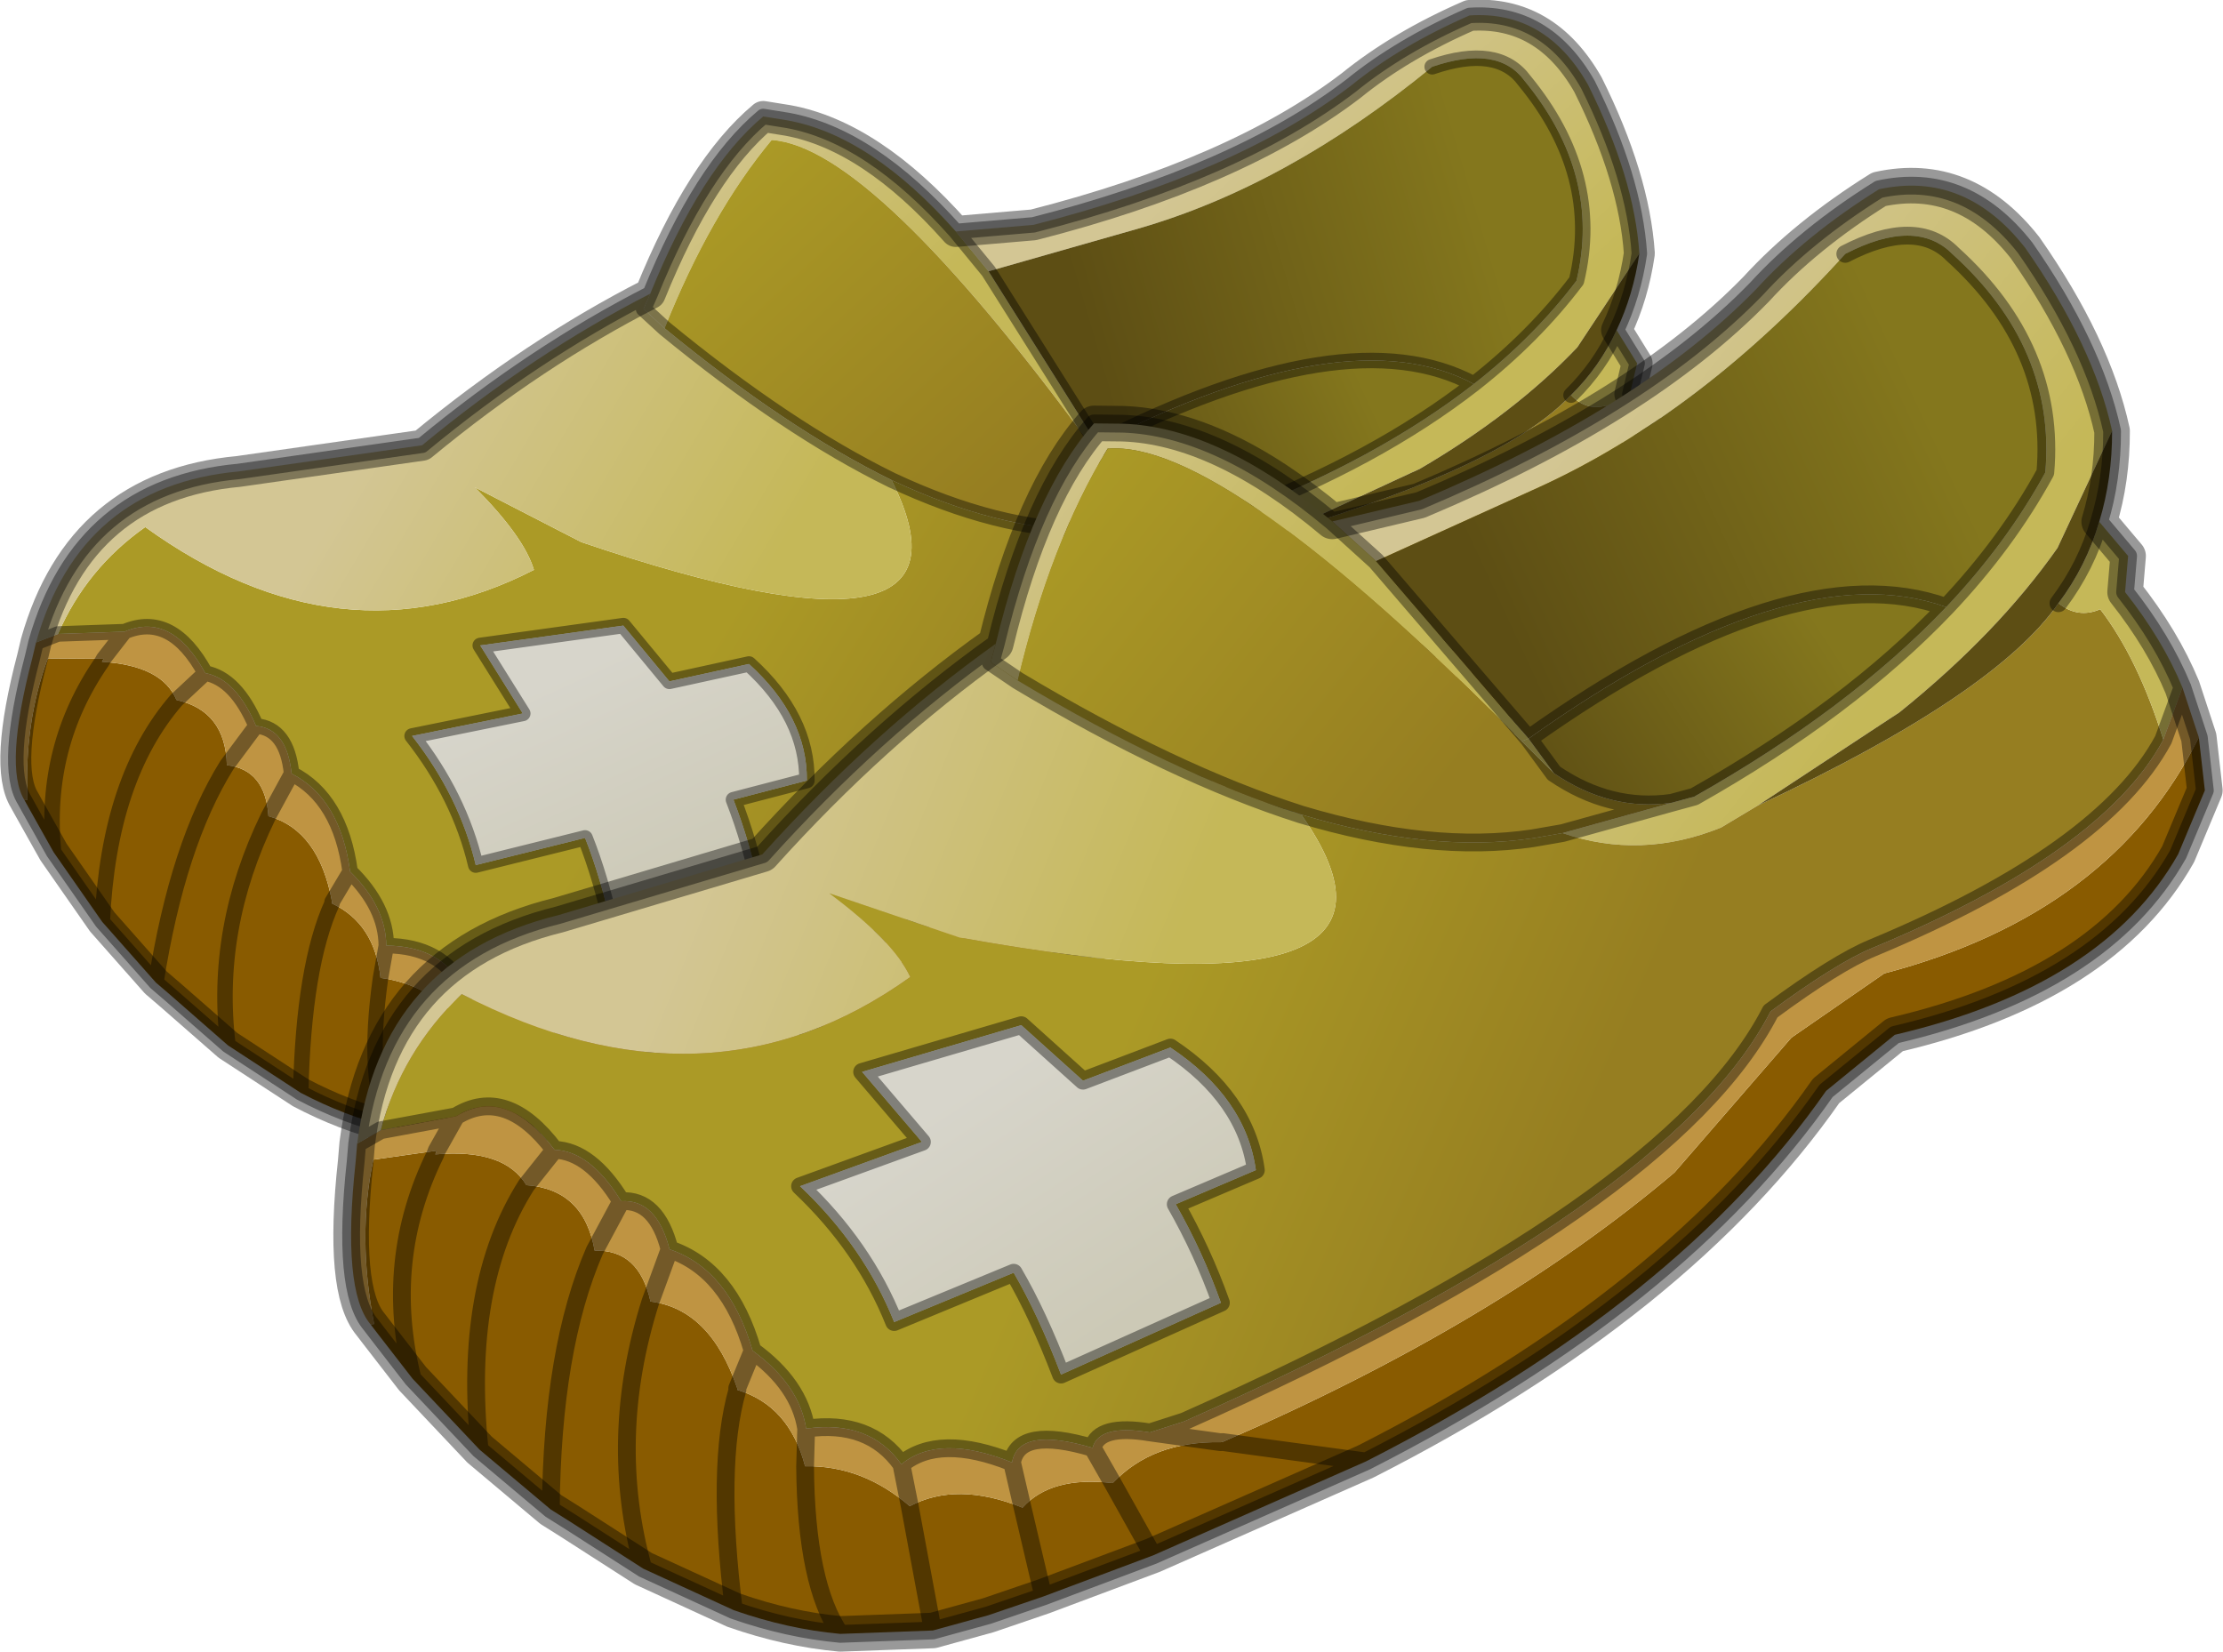 <?xml version="1.0" encoding="UTF-8"?>
<svg version="1.1" viewBox="0 0 62.537 46.471" xmlns="http://www.w3.org/2000/svg" xmlns:cc="http://creativecommons.org/ns#" xmlns:dc="http://purl.org/dc/elements/1.1/" xmlns:rdf="http://www.w3.org/1999/02/22-rdf-syntax-ns#" xmlns:xlink="http://www.w3.org/1999/xlink">
<g transform="translate(-242.84 -176.66)">
<use transform="matrix(.87 .03 -.03 .87 243.61 175.26)" width="54.35" height="38.3" xlink:href="#a"/>
<use transform="matrix(.993 -.113 .113 .993 249.32 186.76)" width="54.35" height="38.3" xlink:href="#a"/>
</g>
<defs>
<g id="a" transform="translate(27.2,19.15)">
<path d="m3.1-11.1 2.5-0.3q6.5-1.9 10.1-4.85 1.55-1.35 3.75-2.4 2.45-0.25 3.9 2.1 1.6 2.95 1.85 5.4l-1.9 3.1q-1.95 2.2-4.95 4.1l-0.3 0.15-3.95 2-1.1 0.5q-2.35 0.65-4.45-0.35l3.15-0.5 0.65-0.1q4.6-1.95 7.65-4.5 1.9-1.6 3.2-3.45 0.7-3.45-1.9-6.4-0.9-1.15-3-0.35-4.55 4-9.3 5.55l-4.8 1.55-1.1-1.25" fill="url(#i)" fill-rule="evenodd"/>
<path d="m-6.7-8.75q1.5-4.1 3.45-5.85l0.8 0.1q2.7 0.4 5.55 3.4l1.1 1.25 3.7 5.45-0.2 0.05q-7.4-9.4-10.65-9.5-1.9 2.45-3.25 6.2l-0.7-0.6 0.2-0.5" fill="url(#h)" fill-rule="evenodd"/>
<path d="m11.7-2.15-3.15 0.5-0.85 0.05q-2.9 0.1-6.4-1.4-3.45-1.55-7.5-4.65 1.35-3.75 3.25-6.2 3.25 0.1 10.65 9.5l0.8 1q1.45 1.25 3.2 1.2" fill="url(#g)" fill-rule="evenodd"/>
<path d="m8.55-1.65q2.1 1 4.45 0.35l1.1-0.5q7-2.35 9.05-4.7 0.5 0.5 1.15 0.3 0.9 1.5 1.35 3.85-2.05 2.95-8.8 4.9-1.05 0.3-3.05 1.45-3.4 5.1-17.7 9.6l-1 0.2q-1.4-0.4-1.65 0.25-2-0.85-2.3 0.15-1.95-1.05-3.1-0.3-0.75-1.35-2.55-1.3-0.05-1.25-1.25-2.35-0.4-2.35-2-3.1-0.2-1.45-1.2-1.5-0.7-1.5-1.7-1.65-1.15-1.95-2.65-1.25l-2.15 0.15q0.85-2.15 2.7-3.55 6.5 4.35 12.6 0.95-0.35-1.05-2-2.6l3.5 1.65q13.45 4.05 9.95-2.35 3.5 1.5 6.4 1.4l0.85-0.05m-11.05 12.05q-0.35-1.5-0.95-2.9l2.35-0.7q-0.05-2.05-2-3.7l-2.55 0.65-1.55-1.75-4.6 0.8 1.45 2.15-3.55 0.85q1.6 1.9 2.2 4.1l3.5-1q0.55 1.25 1 3l4.7-1.5" fill="url(#f)" fill-rule="evenodd"/>
<path d="m24.55-8.65 0.7 1.05-0.2 1q0.9 1.45 1.3 2.85l-0.7 1.4q-0.45-2.35-1.35-3.85-0.65 0.2-1.15-0.3 0.9-0.95 1.4-2.15m-16.05 5.3-0.8-1 0.2-0.05 0.6 1.05" fill="#c5b858" fill-rule="evenodd"/>
<path d="m20-6.75q-3.05 2.55-7.65 4.5l-0.65 0.1q-1.75 0.05-3.2-1.2l-0.6-1.05q7.95-4.4 12.1-2.35" fill="url(#e)" fill-rule="evenodd"/>
<path d="m4.2-9.85 4.8-1.55q4.75-1.55 9.3-5.55 2.1-0.8 3 0.35 2.6 2.95 1.9 6.4-1.3 1.85-3.2 3.45-4.15-2.05-12.1 2.35l-3.7-5.45" fill="url(#d)" fill-rule="evenodd"/>
<path d="m25.2-11.15q-0.15 1.35-0.65 2.5-0.5 1.2-1.4 2.15-2.05 2.35-9.05 4.7l3.95-2 0.3-0.15q3-1.9 4.95-4.1l1.9-3.1" fill="#5d4e14" fill-rule="evenodd"/>
<path d="m26.65-2.3v1.5l-0.95 1.7q-2.5 3.45-8.5 4.15l-2.1 1.35q-4.8 5.45-14.05 8.9l-6.25 1.95-3.2 0.8-1.6 0.35-1.6 0.25-2.6-0.2q-1.45-0.3-2.9-1l-2.4-1.45-1.9-1.55-0.5-0.4-1.8-1.9-1.65-2.2-0.85-1.4-0.15-0.25h0.1q-0.2-2.5 0.5-4.6l1.8-0.05-0.05 0.1q1.95 0.05 2.45 1.15-2.1 2.6-2.15 7.25 0.05-4.65 2.15-7.25 1.6 0.3 1.7 2.05 1.25 0.1 1.4 1.6 1.65 0.4 2.15 2.7v0.05q1.4 0.6 1.65 2.35-0.35 3.3 0.45 4.8-0.8-1.5-0.45-4.8 1.6 0.15 2.8 1.45l0.25 3.55-0.25-3.55q1.4-0.55 3.15 0.4 0.9-0.8 2.6-0.4l0.9 2.15-0.9-2.15q1.25-1.05 3.15-0.8h0.05q8.05-2.45 13.5-6.1l3.7-3.4 2.8-1.5q6.55-0.95 9.55-5.6m-48.55 16.35q0.55-4.5 2.05-7.1-1.5 2.6-2.05 7.1m2.4 1.95q-0.6-3.75 1.05-7.45-1.65 3.7-1.05 7.45m11.1 2.05-0.3-2.55 0.3 2.55m-8.7-0.6q-0.05-4.1 0.8-6.15-0.85 2.05-0.8 6.15m-8.25-7.5q-0.45-3.4 1.35-6.2-1.8 2.8-1.35 6.2m26.4 5.35-3.95-1 3.95 1" fill="#895b00" fill-rule="evenodd"/>
<path d="m26.35-3.75 0.3 1.45q-3 4.65-9.55 5.6l-2.8 1.5-3.7 3.4q-5.45 3.65-13.5 6.1h-0.05l-1.95-0.5 1.95 0.5q-1.9-0.25-3.15 0.8-1.7-0.4-2.6 0.4l-0.15-1.3 0.15 1.3q-1.75-0.95-3.15-0.4-1.2-1.3-2.8-1.45-0.25-1.75-1.65-2.35v-0.05l0.55-1-0.55 1q-0.5-2.3-2.15-2.7-0.15-1.5-1.4-1.6l0.9-1.3-0.9 1.3q-0.1-1.75-1.7-2.05-0.5-1.1-2.45-1.15l0.05-0.1 0.65-0.9-0.65 0.9-1.8 0.05q-0.7 2.1-0.5 4.6h-0.1q-0.7-1.05 0.1-4.6l0.1-0.5 0.7-0.3 2.15-0.15q1.5-0.7 2.65 1.25l-0.9 0.9 0.9-0.9q1 0.15 1.7 1.65 1 0.05 1.2 1.5l-0.7 1.4 0.7-1.4q1.6 0.75 2 3.1 1.2 1.1 1.25 2.35l-0.15 1.05 0.15-1.05q1.8-0.05 2.55 1.3l0.1 1.2-0.1-1.2q1.15-0.75 3.1 0.3 0.3-1 2.3-0.15l0.45 1.05-0.45-1.05q0.25-0.65 1.65-0.25l1-0.2q14.3-4.5 17.7-9.6 2-1.15 3.05-1.45 6.75-1.95 8.8-4.9l0.7-1.4" fill="#bf9442" fill-rule="evenodd"/>
<path d="m-26.15 3.2q1.25-5.1 6.35-5.75l5.9-1.05q3.5-3.1 7.2-5.15l-0.2 0.5 0.7 0.6q4.05 3.1 7.5 4.65 3.5 6.4-9.95 2.35l-3.5-1.65q1.65 1.55 2 2.6-6.1 3.4-12.6-0.95-1.85 1.4-2.7 3.55l-0.7 0.3" fill="url(#c)" fill-rule="evenodd"/>
<path d="m-2.5 10.4-4.7 1.5q-0.45-1.75-1-3l-3.5 1q-0.6-2.2-2.2-4.1l3.55-0.85-1.45-2.15 4.6-0.8 1.55 1.75 2.55-0.65q1.95 1.65 2 3.7l-2.35 0.7q0.6 1.4 0.95 2.9" fill="url(#b)" fill-rule="evenodd"/>
<path d="m3.1-11.1 2.5-0.3q6.5-1.9 10.1-4.85 1.55-1.35 3.75-2.4 2.45-0.25 3.9 2.1 1.6 2.95 1.85 5.4-0.15 1.35-0.65 2.5l0.7 1.05-0.2 1q0.9 1.45 1.3 2.85l0.3 1.45v1.5l-0.95 1.7q-2.5 3.45-8.5 4.15l-2.1 1.35q-4.8 5.45-14.05 8.9l-6.25 1.95-3.2 0.8-1.6 0.35-1.6 0.25-2.6-0.2q-1.45-0.3-2.9-1l-2.4-1.45-1.9-1.55-0.5-0.4-1.8-1.9-1.65-2.2-0.85-1.4-0.15-0.25q-0.7-1.05 0.1-4.6l0.1-0.5q1.25-5.1 6.35-5.75l5.9-1.05q3.5-3.1 7.2-5.15 1.5-4.1 3.45-5.85l0.8 0.1q2.7 0.4 5.55 3.4l1.1 1.25m14.1-7.1q2.1-0.8 3 0.35 2.6 2.95 1.9 6.4-1.3 1.85-3.2 3.45-3.05 2.55-7.65 4.5l-0.65 0.1-3.15 0.5m-14.75-6q4.05 3.1 7.5 4.65 3.5 1.5 6.4 1.4l0.85-0.05m-0.65-2.75-3.7-5.45m3.7 5.45 0.6 1.05q1.45 1.25 3.2 1.2m8.3-4.6q-4.15-2.05-12.1 2.35m15.25-2.1q0.9-0.95 1.4-2.15m1.8 4.9-0.7 1.4q-2.05 2.95-8.8 4.9-1.05 0.3-3.05 1.45-3.4 5.1-17.7 9.6l-1 0.2 1.95 0.5h0.05l3.95 1m-7.75-24.05-0.2 0.5 0.7 0.6m3.7 18.05-4.7 1.5q-0.45-1.75-1-3l-3.5 1q-0.6-2.2-2.2-4.1l3.55-0.85-1.45-2.15 4.6-0.8 1.55 1.75 2.55-0.65q1.95 1.65 2 3.7l-2.35 0.7q0.6 1.4 0.95 2.9m-15.95-1.85 0.7-1.4q-0.2-1.45-1.2-1.5l-0.9 1.3q-1.5 2.6-2.05 7.1m5.6-2.8v0.05q-0.85 2.05-0.8 6.15m2.45-3.8 0.15-1.05q-0.05-1.25-1.25-2.35l-0.55 1m-2.15-2.7q-1.65 3.7-1.05 7.45m3.75-5.75q-0.4-2.35-2-3.1m3.1 6.5q-0.35 3.3 0.45 4.8m2.35-3.35-0.1-1.2q-0.75-1.35-2.55-1.3m2.65 2.5 0.25 3.55m5.05-4.6q-2-0.85-2.3 0.15l0.15 1.3 0.3 2.55m2.3-2.95-0.45-1.05q0.25-0.65 1.65-0.25m-1.2 1.3 0.9 2.15m-3.65-3.05q-1.95-1.05-3.1-0.3m-8.7-9.9q-1.15-1.95-2.65-1.25l-0.65 0.9-0.05 0.1q-1.8 2.8-1.35 6.2m3.8-5.05 0.9-0.9q1 0.15 1.7 1.65m-7.2-2.45 0.7-0.3 2.15-0.15m1.75 2.15q-2.1 2.6-2.15 7.25" fill="none" stroke="#000" stroke-linecap="round" stroke-linejoin="round" stroke-opacity=".4" stroke-width=".5"/>
<path d="m19.45-18.65q2.45-0.25 3.9 2.1 1.6 2.95 1.85 5.4-0.15 1.35-0.65 2.5l0.7 1.05-0.2 1q0.9 1.45 1.3 2.85l0.3 1.45v1.5l-0.95 1.7q-2.5 3.45-8.5 4.15l-2.1 1.35q-4.8 5.45-14.05 8.9l-6.25 1.95-3.2 0.8-1.6 0.35-1.6 0.25-2.6-0.2q-1.45-0.3-2.9-1l-2.4-1.45-1.9-1.55-0.5-0.4-1.8-1.9-1.65-2.2-0.85-1.4-0.15-0.25q-0.7-1.05 0.1-4.6l0.1-0.5q1.25-5.1 6.35-5.75l5.9-1.05q3.5-3.1 7.2-5.15 1.5-4.1 3.45-5.85l0.8 0.1q2.7 0.4 5.55 3.4l2.5-0.3q6.5-1.9 10.1-4.85 1.55-1.35 3.75-2.4z" fill="none" stroke="#000" stroke-linecap="round" stroke-linejoin="round" stroke-opacity=".4"/>
</g>
<linearGradient id="i" x1="-819.2" x2="819.2" gradientTransform="matrix(-.005 -.005 .009 -.009 15.1 -10)" gradientUnits="userSpaceOnUse">
<stop stop-color="#c5b858" offset="0"/>
<stop stop-color="#d3c694" offset=".988"/>
</linearGradient>
<linearGradient id="h" x1="-819.2" x2="819.2" gradientTransform="matrix(-.004 -.004 .004 -.004 -2.85 -10.55)" gradientUnits="userSpaceOnUse">
<stop stop-color="#c5b858" offset="0"/>
<stop stop-color="#d3c694" offset=".988"/>
</linearGradient>
<linearGradient id="g" x1="-819.2" x2="819.2" gradientTransform="matrix(-.006 -.006 .004 -.004 -.1 -7.7)" gradientUnits="userSpaceOnUse">
<stop stop-color="#967e21" offset="0"/>
<stop stop-color="#ab9a26" offset=".988"/>
</linearGradient>
<linearGradient id="f" x1="-819.2" x2="819.2" gradientTransform="matrix(-.007 -.004 .011 -.019 3.2 2.3)" gradientUnits="userSpaceOnUse">
<stop stop-color="#967e21" offset="0"/>
<stop stop-color="#ab9a26" offset=".988"/>
</linearGradient>
<linearGradient id="e" x1="-819.2" x2="819.2" gradientTransform="matrix(-.005 .003 -.001 -.002 12.25 -4.35)" gradientUnits="userSpaceOnUse">
<stop stop-color="#84771d" offset="0"/>
<stop stop-color="#5d4e14" offset=".988"/>
</linearGradient>
<linearGradient id="d" x1="-819.2" x2="819.2" gradientTransform="matrix(-.008 .002 -.002 -.006 13.6 -10.4)" gradientUnits="userSpaceOnUse">
<stop stop-color="#84771d" offset="0"/>
<stop stop-color="#5d4e14" offset=".988"/>
</linearGradient>
<linearGradient id="c" x1="-819.2" x2="819.2" gradientTransform="matrix(-.007 -.004 .006 -.011 -10.45 .7)" gradientUnits="userSpaceOnUse">
<stop stop-color="#c5b858" offset="0"/>
<stop stop-color="#d3c694" offset=".988"/>
</linearGradient>
<linearGradient id="b" x1="-819.2" x2="819.2" gradientTransform="matrix(.003 .004 -.006 .003 -6.8 7.05)" gradientUnits="userSpaceOnUse">
<stop stop-color="#d7d5cb" offset="0"/>
<stop stop-color="#ccc9b6" offset=".988"/>
</linearGradient>
</defs>
</svg>
